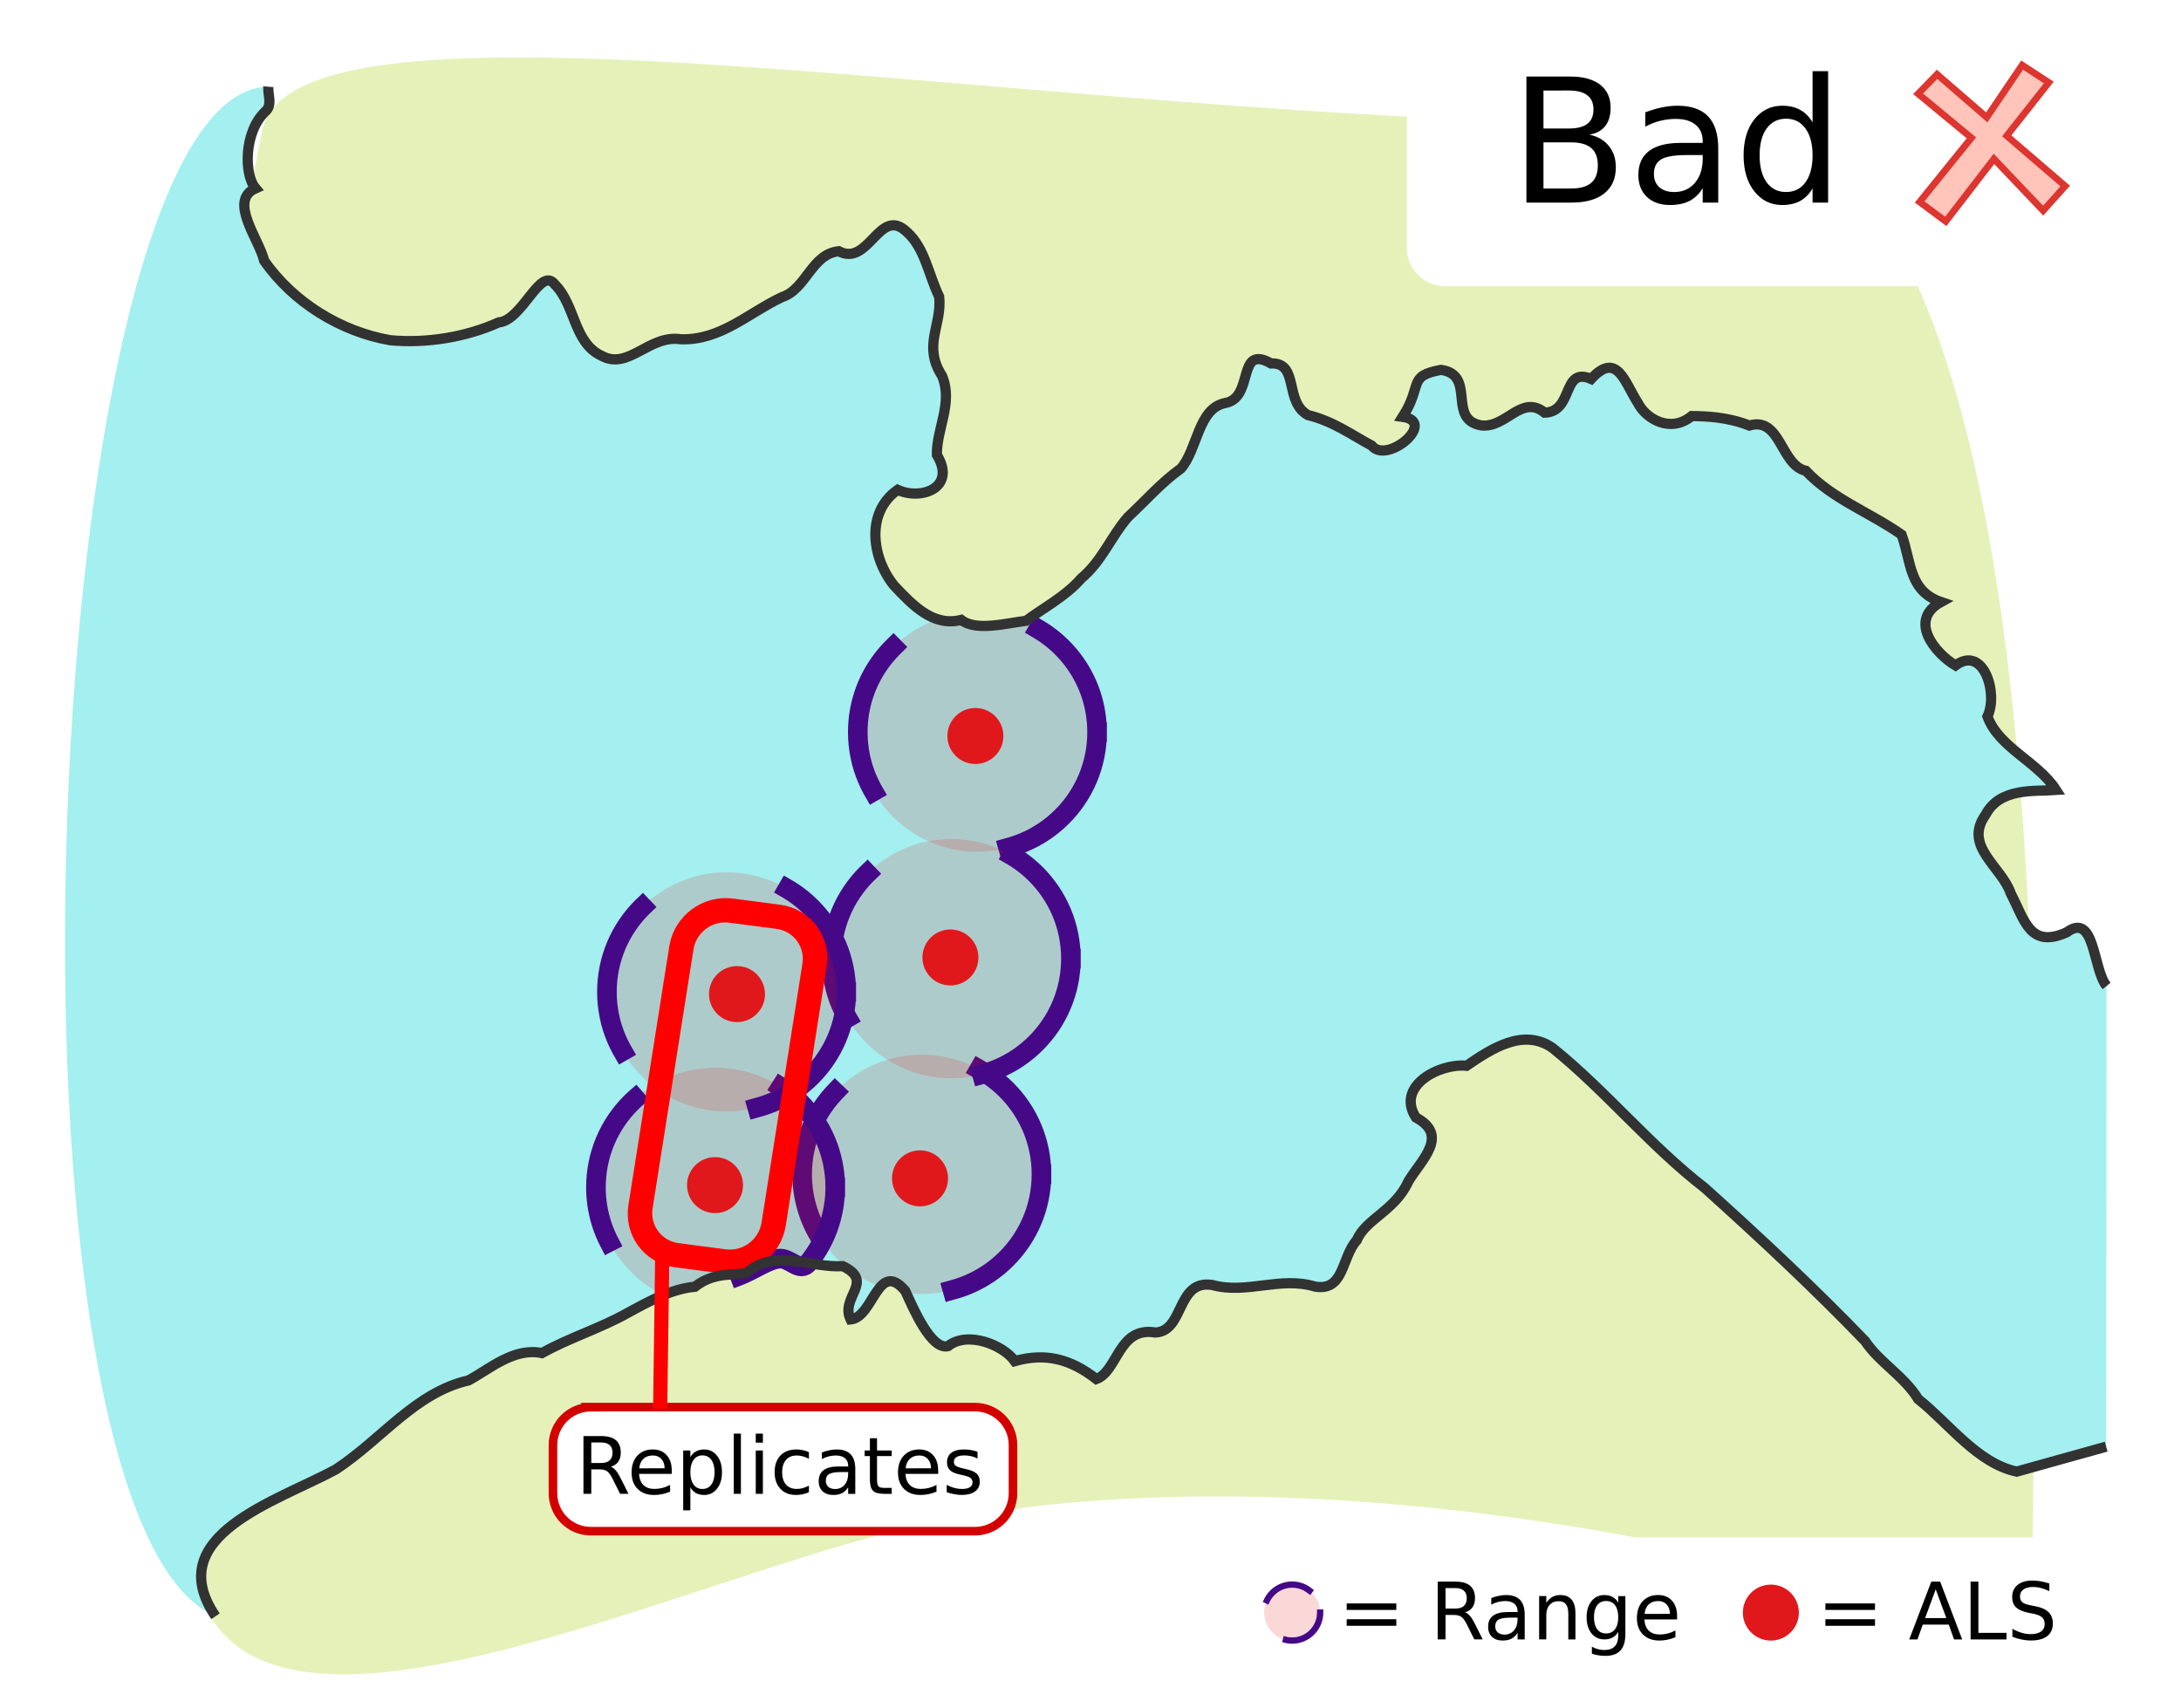 <?xml version="1.0" encoding="UTF-8" standalone="no"?>
<!-- Created with Inkscape (http://www.inkscape.org/) -->

<svg
   xmlns:dc="http://purl.org/dc/elements/1.1/"
   xmlns:cc="http://creativecommons.org/ns#"
   xmlns:rdf="http://www.w3.org/1999/02/22-rdf-syntax-ns#"
   xmlns:svg="http://www.w3.org/2000/svg"
   xmlns="http://www.w3.org/2000/svg"
   xmlns:sodipodi="http://sodipodi.sourceforge.net/DTD/sodipodi-0.dtd"
   xmlns:inkscape="http://www.inkscape.org/namespaces/inkscape"
   width="4.204in"
   height="3.293in"
   viewBox="0 0 106.769 83.646"
   version="1.1"
   id="svg8"
   inkscape:version="0.92.4 (5da689c313, 2019-01-14)"
   sodipodi:docname="replicates_B.svg">
  <defs
     id="defs2">
    <clipPath
       clipPathUnits="userSpaceOnUse"
       id="clipPath3169">
      <rect
         style="opacity:1;vector-effect:none;fill:#ffffff;fill-opacity:1;stroke:none;stroke-width:3.125;stroke-linecap:butt;stroke-linejoin:miter;stroke-miterlimit:4;stroke-dasharray:none;stroke-dashoffset:0;stroke-opacity:1;marker:none"
         id="rect3171"
         width="2244.099"
         height="2244.099"
         x="188.523"
         y="13.283" />
    </clipPath>
    <clipPath
       clipPathUnits="userSpaceOnUse"
       id="clipPath907">
      <rect
         y="1301.916"
         x="1468.38"
         height="320.404"
         width="436.461"
         id="rect909"
         style="opacity:1;vector-effect:none;fill:#ffffff;fill-opacity:1;fill-rule:evenodd;stroke:none;stroke-width:0.959;stroke-linecap:square;stroke-linejoin:bevel;stroke-miterlimit:4;stroke-dasharray:none;stroke-dashoffset:0;stroke-opacity:1" />
    </clipPath>
    <clipPath
       clipPathUnits="userSpaceOnUse"
       id="clipPath908">
      <rect
         style="opacity:1;vector-effect:none;fill:#ffffff;fill-opacity:1;fill-rule:evenodd;stroke:none;stroke-width:0.091;stroke-linecap:square;stroke-linejoin:bevel;stroke-miterlimit:4;stroke-dasharray:none;stroke-dashoffset:0;stroke-opacity:1"
         id="rect910"
         width="41.295"
         height="30.314"
         x="5.205"
         y="228.255" />
    </clipPath>
    <clipPath
       clipPathUnits="userSpaceOnUse"
       id="clipPath912">
      <rect
         style="opacity:1;vector-effect:none;fill:#ffffff;fill-opacity:1;fill-rule:evenodd;stroke:none;stroke-width:0.091;stroke-linecap:square;stroke-linejoin:bevel;stroke-miterlimit:4;stroke-dasharray:none;stroke-dashoffset:0;stroke-opacity:1"
         id="rect914"
         width="41.295"
         height="30.314"
         x="5.205"
         y="228.255" />
    </clipPath>
    <filter
       inkscape:collect="always"
       style="color-interpolation-filters:sRGB"
       id="filter921"
       x="-0.036"
       width="1.073"
       y="-0.036"
       height="1.071">
      <feGaussianBlur
         inkscape:collect="always"
         stdDeviation="2.799"
         id="feGaussianBlur923" />
    </filter>
    <filter
       inkscape:collect="always"
       style="color-interpolation-filters:sRGB"
       id="filter922"
       x="-0.047"
       width="1.093"
       y="-0.286"
       height="1.572">
      <feGaussianBlur
         inkscape:collect="always"
         stdDeviation="0.851"
         id="feGaussianBlur924" />
    </filter>
  </defs>
  <sodipodi:namedview
     id="base"
     pagecolor="#ffffff"
     bordercolor="#666666"
     borderopacity="1.0"
     inkscape:pageopacity="0.0"
     inkscape:pageshadow="2"
     inkscape:zoom="1.7401457"
     inkscape:cx="90.890976"
     inkscape:cy="197.81771"
     inkscape:document-units="mm"
     inkscape:current-layer="layer1"
     showgrid="false"
     units="in"
     inkscape:window-width="1920"
     inkscape:window-height="1121"
     inkscape:window-x="1911"
     inkscape:window-y="-9"
     inkscape:window-maximized="1"
     fit-margin-top="0"
     fit-margin-left="0"
     fit-margin-right="0"
     fit-margin-bottom="0" />
  <g
     inkscape:groupmode="layer"
     id="layer2"
     inkscape:label="ranges"
     transform="translate(1.665,4.244)">
    <path
       style="display:inline;opacity:1;vector-effect:none;fill:#e6f1ba;fill-opacity:1;stroke:none;stroke-width:1;stroke-linecap:butt;stroke-linejoin:miter;stroke-miterlimit:4;stroke-dasharray:none;stroke-dashoffset:0;stroke-opacity:1;filter:url(#filter921)"
       d="m 69.79,126.974 c 14.57,-4.506 36.517,-7.211 52.31,-4.639 11.398,1.857 32.159,10.182 34.486,1.923 3.713,-13.176 0.68,-38.002 -3.163,-52.89 -1.653,-6.402 -44.079,0.771 -71.415,-0.44 -16.056,5.646 -11.369,49.538 -12.217,56.046 z"
       id="path1452"
       inkscape:connector-curvature="0"
       sodipodi:nodetypes="cssscc"
       transform="matrix(-1.038,0,0,1.338,170.409,-93.316)" />
    <path
       transform="translate(-0.006,-205.031)"
       inkscape:connector-curvature="0"
       id="path865"
       d="m 8.882,279.933 c -2.693,-3.955 3.022,-5.632 5.896,-7.191 2.263,-1.493 3.889,-3.764 6.49,-4.357 1.045,-0.56 2.217,-1.623 3.597,-1.339 1.391,-0.772 2.813,-1.19 4.2,-1.967 1.018,-0.555 2.131,-1.177 3.292,-1.281 1.088,-0.877 2.329,-0.445 2.626,-0.753 1.349,-1.102 3.118,-0.151 4.612,-0.257 1.588,0.766 -0.149,1.514 0.382,2.613 1.13,-0.108 1.335,-2.975 2.677,-1.403 0.403,0.888 1.275,2.92 2.096,2.708 0.949,-0.759 2.698,-0.063 3.266,0.734 1.522,-0.429 2.747,-0.094 3.996,0.879 1.062,-0.404 1.073,-2.585 2.89,-2.28 1.426,-0.064 1.019,-2.601 2.78,-2.328 1.693,0.467 3.319,-0.439 5.035,0.079 1.443,0.247 1.286,-1.432 2.046,-2.272 0.424,-1.032 1.882,-1.449 2.524,-2.882 0.643,-1.061 2.017,-2.245 0.371,-3.123 -1.004,-1.553 1.172,-2.671 2.477,-2.535 1.197,-0.819 2.782,-1.878 4.219,-0.867 2.605,2.098 4.763,4.776 7.436,6.842 2.688,2.419 5.357,4.904 7.857,7.501 0.72,1.074 1.894,1.697 2.603,2.845 1.534,1.223 2.886,3.128 4.821,3.552 1.461,-0.408 2.923,-0.815 4.384,-1.223 l 0.019,-22.558 c -0.686,-0.853 -0.558,-3.664 -1.962,-2.624 -1.805,0.804 -2.051,-0.617 -2.726,-1.904 -0.441,-1.318 -2.345,-2.316 -1.236,-3.859 0.715,-1.351 2.409,-1.132 3.453,-1.21 -0.901,-1.397 -2.807,-2.074 -3.36,-3.601 0.541,-1.134 -0.194,-3.513 -1.566,-2.5 -0.99,-0.588 -2.342,-2.213 -0.71,-3.107 -1.587,-0.541 -1.451,-1.983 -1.928,-3.295 -1.528,-1.08 -3.379,-1.737 -4.687,-3.128 -1.241,-0.274 -1.229,-2.67 -2.767,-2.218 -1.099,-0.428 -2.124,-0.454 -2.822,-0.464 -1.07,0.871 -2.262,0.102 -2.628,-0.627 -0.655,-1.002 -1.018,-2.579 -2.297,-1.189 -1.445,-0.622 -0.839,1.609 -2.276,1.651 -1.144,-0.922 -1.876,0.776 -3.115,0.622 -1.677,-0.305 -0.211,-2.468 -1.96,-2.719 -1.666,0.315 -0.869,0.722 -1.878,2.301 1.713,0.242 -0.772,2.352 -1.516,1.408 -0.959,-0.509 -1.877,-1.196 -3.121,-1.493 -1.183,-0.663 -0.413,-2.582 -1.808,-2.53 -1.707,-0.975 -0.794,1.699 -2.256,1.94 -1.324,0.281 -1.332,2.253 -2.152,3.202 -0.993,0.718 -1.606,1.455 -2.601,2.385 -0.842,0.973 -1.255,2.142 -2.289,3.004 -0.756,0.881 -1.933,1.493 -2.688,2.069 -1.018,0.129 -2.462,0.525 -3.185,-0.042 -1.399,0.356 -2.415,-0.766 -3.28,-1.675 -1.097,-1.348 -1.41,-3.584 0.17,-4.692 1.203,0.536 2.885,-0.135 1.922,-1.712 -0.028,-1.263 0.811,-2.549 0.25,-3.874 -0.957,-1.491 0.006,-2.455 -0.137,-3.868 -0.534,-1.108 -0.707,-2.408 -1.595,-3.185 -1.332,-1.268 -1.843,1.733 -3.324,0.954 -1.337,0.138 -1.588,1.857 -2.779,2.246 -1.664,0.787 -2.989,2.114 -4.941,2.066 -1.564,-0.249 -2.57,1.535 -3.891,0.807 -1.381,-0.643 -1.262,-2.463 -2.292,-3.496 -0.705,-0.922 -1.581,1.767 -2.743,1.861 -1.628,0.733 -3.543,1.035 -5.304,0.875 -2.446,-0.422 -4.773,-1.868 -6.182,-3.897 -0.243,-1.042 -1.773,-2.943 -0.422,-3.542 -0.574,-0.665 -0.57,-2.756 0.462,-3.748 0.386,-0.319 0.132,-0.806 0.164,-1.228 -11.351,0.107 -14.032,70.012 -2.587,74.897 z"
       style="font-style:normal;font-weight:400;font-size:medium;font-family:'MS Shell Dlg 2';opacity:1;vector-effect:none;fill:#a4efef;fill-opacity:1;fill-rule:evenodd;stroke:none;stroke-width:1;stroke-linecap:butt;stroke-linejoin:miter;stroke-miterlimit:4;stroke-dasharray:none;stroke-dashoffset:0;stroke-opacity:1"
       sodipodi:nodetypes="ccccccccccccccccccccccccccccccccccccccccccccccccccccccccccccccccccccccc" />
    <path
       style="font-style:normal;font-weight:400;font-size:medium;font-family:'MS Shell Dlg 2';vector-effect:non-scaling-stroke;fill:#e0181c;fill-opacity:0.169;fill-rule:evenodd;stroke:#450988;stroke-width:0.96;stroke-linecap:square;stroke-linejoin:bevel;stroke-miterlimit:4;stroke-dasharray:7.682, 7.682;stroke-dashoffset:0;stroke-opacity:1"
       inkscape:connector-curvature="0"
       id="path900"
       d="m 52.042,31.606 c 0,3.233 -2.623,5.856 -5.861,5.856 -3.233,0 -5.856,-2.623 -5.856,-5.856 0,-2.543 1.623,-4.708 3.889,-5.517 0.615,-0.219 1.353,0.269 2.043,0.269 0.741,0 1.375,-0.471 2.027,-0.22 2.198,0.845 3.757,2.975 3.757,5.467"
       sodipodi:nodetypes="csssssc" />
    <path
       style="font-style:normal;font-weight:400;font-size:medium;font-family:'MS Shell Dlg 2';vector-effect:non-scaling-stroke;fill:#e0181c;fill-opacity:0.169;fill-rule:evenodd;stroke:#450988;stroke-width:0.96;stroke-linecap:square;stroke-linejoin:bevel;stroke-miterlimit:4;stroke-dasharray:7.682, 7.682;stroke-dashoffset:0;stroke-opacity:1"
       inkscape:connector-curvature="0"
       id="path905"
       d="m 49.318,53.257 c 0,3.233 -2.623,5.856 -5.861,5.856 -0.209,0 -0.415,-0.011 -0.618,-0.032 -0.256,-0.027 -0.45,-0.469 -0.695,-0.528 -0.224,-0.054 -0.501,0.279 -0.714,0.2 -2.234,-0.825 -3.829,-2.975 -3.829,-5.495 0,-3.233 2.623,-5.856 5.856,-5.856 3.238,0 5.861,2.623 5.861,5.856"
       sodipodi:nodetypes="cssssssc" />
    <path
       d="m 50.761,42.698 c 0,3.233 -2.623,5.856 -5.861,5.856 -3.233,0 -5.856,-2.623 -5.856,-5.856 0,-3.233 2.623,-5.856 5.856,-5.856 3.238,0 5.861,2.623 5.861,5.856"
       id="path871"
       inkscape:connector-curvature="0"
       style="font-style:normal;font-weight:400;font-size:medium;font-family:'MS Shell Dlg 2';vector-effect:non-scaling-stroke;fill:#e0181c;fill-opacity:0.169;fill-rule:evenodd;stroke:#450988;stroke-width:0.96;stroke-linecap:square;stroke-linejoin:bevel;stroke-miterlimit:4;stroke-dasharray:7.682, 7.682;stroke-dashoffset:0;stroke-opacity:1" />
    <path
       d="m 39.222,53.895 c 0,1.39 -0.485,2.668 -1.296,3.673 -0.459,0.569 -0.902,-0.266 -1.496,-0.176 -0.796,0.12 -1.797,1.042 -2.854,1.042 -0.946,0 -2.054,1.093 -2.845,0.694 -1.913,-0.964 -3.226,-2.946 -3.226,-5.233 0,-3.233 2.623,-5.856 5.856,-5.856 3.238,0 5.861,2.623 5.861,5.856"
       id="path873"
       inkscape:connector-curvature="0"
       style="font-style:normal;font-weight:400;font-size:medium;font-family:'MS Shell Dlg 2';vector-effect:non-scaling-stroke;fill:#e0181c;fill-opacity:0.169;fill-rule:evenodd;stroke:#450988;stroke-width:0.96;stroke-linecap:square;stroke-linejoin:bevel;stroke-miterlimit:4;stroke-dasharray:7.682, 7.682;stroke-dashoffset:0;stroke-opacity:1"
       sodipodi:nodetypes="cssssssc" />
    <path
       style="font-style:normal;font-weight:400;font-size:medium;font-family:'MS Shell Dlg 2';vector-effect:non-scaling-stroke;fill:#e0181c;fill-opacity:0.169;fill-rule:evenodd;stroke:#450988;stroke-width:0.96;stroke-linecap:square;stroke-linejoin:bevel;stroke-miterlimit:4;stroke-dasharray:7.682, 7.682;stroke-dashoffset:0;stroke-opacity:1"
       inkscape:connector-curvature="0"
       id="path875"
       d="m 39.76,44.327 c 0,3.233 -2.623,5.856 -5.861,5.856 -3.233,0 -5.856,-2.623 -5.856,-5.856 0,-3.233 2.623,-5.856 5.856,-5.856 3.238,0 5.861,2.623 5.861,5.856" />
  </g>
  <g
     inkscape:label="Layer 1"
     inkscape:groupmode="layer"
     id="layer1"
     transform="translate(1.659,-200.787)">
    <path
       style="opacity:1;vector-effect:none;fill:#ffffff;fill-opacity:1;fill-rule:evenodd;stroke:none;stroke-width:0.5;stroke-linecap:butt;stroke-linejoin:miter;stroke-miterlimit:4;stroke-dasharray:none;stroke-dashoffset:0;stroke-opacity:1;filter:url(#filter922)"
       d="m 69.081,203.241 h 32.31 c 1.032,0 1.863,0.831 1.863,1.863 v 7.83 c 0,1.032 -0.831,1.863 -1.863,1.863 H 69.081 c -1.032,0 -1.863,-0.831 -1.863,-1.863 v -7.83 c 0,-1.032 0.831,-1.863 1.863,-1.863 z"
       id="rect926" />
    <path
       style="opacity:1;vector-effect:none;fill:#ffffff;fill-opacity:1;fill-rule:evenodd;stroke:none;stroke-width:0.5;stroke-linecap:butt;stroke-linejoin:miter;stroke-miterlimit:4;stroke-dasharray:none;stroke-dashoffset:0;stroke-opacity:1;filter:url(#filter922)"
       d="m 59.198,276.071 h 40.216 c 1.032,0 1.863,0.831 1.863,1.863 v 3.421 c 0,1.032 -0.831,1.863 -1.863,1.863 h -40.216 c -1.032,0 -1.863,-0.831 -1.863,-1.863 v -3.421 c 0,-1.032 0.831,-1.863 1.863,-1.863 z"
       id="rect900" />
    <path
       style="opacity:1;vector-effect:none;fill:#ffffff;fill-opacity:1;fill-rule:evenodd;stroke:#d40000;stroke-width:0.421;stroke-linecap:round;stroke-linejoin:miter;stroke-miterlimit:4;stroke-dasharray:none;stroke-dashoffset:0;stroke-opacity:1"
       d="m 27.269,269.689 h 18.799 c 1.032,0 1.863,0.831 1.863,1.863 v 2.349 c 0,1.032 -0.831,1.863 -1.863,1.863 H 27.269 c -1.032,0 -1.863,-0.831 -1.863,-1.863 v -2.349 c 0,-1.032 0.831,-1.863 1.863,-1.863 z"
       id="rect915" />
    <path
       transform="matrix(0.992,0.13,-0.156,0.988,0,0)"
       style="opacity:1;vector-effect:none;fill:none;fill-opacity:0.087;fill-rule:evenodd;stroke:#ff0000;stroke-width:1.195;stroke-linecap:butt;stroke-linejoin:miter;stroke-miterlimit:4;stroke-dasharray:none;stroke-dashoffset:0;stroke-opacity:1"
       d="m 71.977,238.887 h 2.319 c 1.178,0 2.126,0.948 2.126,2.126 v 12.826 c 0,1.178 -0.948,2.126 -2.126,2.126 h -2.319 c -1.178,0 -2.126,-0.948 -2.126,-2.126 v -12.826 c 0,-1.178 0.948,-2.126 2.126,-2.126 z"
       id="rect1703" />
    <path
       style="font-style:normal;font-weight:400;font-size:medium;font-family:'MS Shell Dlg 2';opacity:1;vector-effect:none;fill:none;fill-opacity:1;fill-rule:evenodd;stroke:#323232;stroke-width:0.5;stroke-linecap:butt;stroke-linejoin:miter;stroke-miterlimit:4;stroke-dasharray:none;stroke-dashoffset:0;stroke-opacity:1"
       d="m 101.474,249.069 c -0.686,-0.853 -0.558,-3.664 -1.962,-2.624 -1.805,0.804 -2.051,-0.617 -2.726,-1.904 -0.441,-1.318 -2.345,-2.316 -1.236,-3.859 0.715,-1.351 2.409,-1.132 3.453,-1.21 -0.901,-1.397 -2.807,-2.074 -3.36,-3.601 0.541,-1.134 -0.194,-3.513 -1.566,-2.5 -0.99,-0.588 -2.342,-2.213 -0.71,-3.107 -1.587,-0.541 -1.451,-1.983 -1.928,-3.295 -1.528,-1.08 -3.379,-1.737 -4.687,-3.128 -1.241,-0.274 -1.229,-2.67 -2.767,-2.218 -1.099,-0.428 -2.124,-0.454 -2.822,-0.464 -1.07,0.871 -2.262,0.102 -2.628,-0.627 -0.655,-1.002 -1.018,-2.579 -2.297,-1.189 -1.445,-0.622 -0.839,1.609 -2.276,1.651 -1.144,-0.922 -1.876,0.776 -3.115,0.622 -1.677,-0.305 -0.211,-2.468 -1.96,-2.719 -1.666,0.315 -0.869,0.722 -1.878,2.301 1.713,0.242 -0.772,2.352 -1.516,1.408 -0.959,-0.509 -1.877,-1.196 -3.121,-1.493 -1.183,-0.663 -0.413,-2.582 -1.808,-2.53 -1.707,-0.975 -0.794,1.699 -2.256,1.94 -1.324,0.281 -1.332,2.253 -2.152,3.202 -0.993,0.718 -1.606,1.455 -2.601,2.385 -0.842,0.973 -1.255,2.142 -2.289,3.004 -0.756,0.881 -1.933,1.493 -2.688,2.069 -1.018,0.129 -2.462,0.525 -3.185,-0.042 -1.399,0.356 -2.415,-0.766 -3.28,-1.675 -1.097,-1.348 -1.41,-3.584 0.17,-4.692 1.203,0.536 2.885,-0.135 1.922,-1.712 -0.028,-1.263 0.811,-2.549 0.25,-3.874 -0.957,-1.491 0.006,-2.455 -0.137,-3.868 -0.534,-1.108 -0.707,-2.408 -1.595,-3.185 -1.332,-1.268 -1.843,1.733 -3.324,0.954 -1.337,0.138 -1.588,1.857 -2.779,2.246 -1.664,0.787 -2.989,2.114 -4.941,2.066 -1.564,-0.249 -2.57,1.535 -3.891,0.807 -1.381,-0.643 -1.262,-2.463 -2.292,-3.496 -0.705,-0.922 -1.581,1.767 -2.743,1.861 -1.628,0.733 -3.543,1.035 -5.304,0.875 -2.446,-0.422 -4.773,-1.868 -6.182,-3.897 -0.243,-1.042 -1.773,-2.943 -0.422,-3.542 -0.574,-0.665 -0.57,-2.756 0.462,-3.748 0.386,-0.319 0.132,-0.806 0.164,-1.228 m -2.587,74.897 c -2.693,-3.955 3.022,-5.632 5.896,-7.191 2.263,-1.493 3.889,-3.764 6.49,-4.357 1.045,-0.56 2.217,-1.623 3.597,-1.339 1.391,-0.772 2.813,-1.19 4.2,-1.967 1.018,-0.555 2.131,-1.177 3.292,-1.281 1.088,-0.877 2.329,-0.445 2.626,-0.753 1.349,-1.102 3.118,-0.151 4.612,-0.257 1.588,0.766 -0.149,1.514 0.382,2.613 1.13,-0.108 1.335,-2.975 2.677,-1.403 0.403,0.888 1.275,2.92 2.096,2.708 0.949,-0.759 2.698,-0.063 3.266,0.734 1.522,-0.429 2.747,-0.094 3.996,0.879 1.062,-0.404 1.073,-2.585 2.89,-2.28 1.426,-0.064 1.019,-2.601 2.78,-2.328 1.693,0.467 3.319,-0.439 5.035,0.079 1.443,0.247 1.286,-1.432 2.046,-2.272 0.424,-1.032 1.882,-1.449 2.524,-2.882 0.643,-1.061 2.017,-2.245 0.371,-3.123 -1.004,-1.553 1.172,-2.671 2.477,-2.535 1.197,-0.819 2.782,-1.878 4.219,-0.867 2.605,2.098 4.763,4.776 7.436,6.842 2.688,2.419 5.357,4.904 7.857,7.501 0.72,1.074 1.894,1.697 2.603,2.845 1.534,1.223 2.886,3.128 4.821,3.552 1.461,-0.408 2.923,-0.815 4.384,-1.223"
       id="path94-9"
       inkscape:connector-curvature="0" />
    <path
       d="m 47.461,236.826 c 0,0.758 -0.614,1.371 -1.372,1.371 -0.757,0 -1.371,-0.613 -1.371,-1.371 0,-0.757 0.614,-1.371 1.371,-1.371 0.758,0 1.372,0.614 1.372,1.371"
       id="path908"
       inkscape:connector-curvature="0"
       style="font-style:normal;font-weight:400;font-size:medium;font-family:'MS Shell Dlg 2';vector-effect:non-scaling-stroke;fill:#e0181c;fill-opacity:1;fill-rule:evenodd;stroke:none;stroke-width:0.073;stroke-linecap:square;stroke-linejoin:bevel;stroke-miterlimit:4;stroke-dasharray:none;stroke-opacity:1" />
    <path
       d="m 46.238,247.671 c 0,0.757 -0.614,1.371 -1.371,1.371 -0.757,0 -1.371,-0.614 -1.371,-1.371 0,-0.757 0.614,-1.371 1.371,-1.371 0.757,0 1.371,0.614 1.371,1.371"
       id="path910"
       inkscape:connector-curvature="0"
       style="font-style:normal;font-weight:400;font-size:medium;font-family:'MS Shell Dlg 2';vector-effect:non-scaling-stroke;fill:#e0181c;fill-opacity:1;fill-rule:evenodd;stroke:none;stroke-width:0.073;stroke-linecap:square;stroke-linejoin:bevel;stroke-miterlimit:4;stroke-dasharray:none;stroke-opacity:1" />
    <path
       d="m 44.75,258.488 c 0,0.757 -0.614,1.371 -1.372,1.371 -0.757,0 -1.371,-0.614 -1.371,-1.371 0,-0.758 0.614,-1.372 1.371,-1.372 0.758,0 1.372,0.614 1.372,1.372"
       id="path914"
       inkscape:connector-curvature="0"
       style="font-style:normal;font-weight:400;font-size:medium;font-family:'MS Shell Dlg 2';vector-effect:non-scaling-stroke;fill:#e0181c;fill-opacity:1;fill-rule:evenodd;stroke:none;stroke-width:0.073;stroke-linecap:square;stroke-linejoin:bevel;stroke-miterlimit:4;stroke-dasharray:none;stroke-opacity:1" />
    <g
       id="g1918-8"
       transform="translate(0.76,-11.708)">
      <path
         d="m 85.648,291.458 c 0,0.757 -0.614,1.371 -1.371,1.371 -0.757,0 -1.371,-0.614 -1.371,-1.371 0,-0.757 0.614,-1.371 1.371,-1.371 0.757,0 1.371,0.614 1.371,1.371"
         id="path1909-8"
         inkscape:connector-curvature="0"
         style="font-style:normal;font-weight:400;font-size:medium;font-family:'MS Shell Dlg 2';vector-effect:non-scaling-stroke;fill:#e0181c;fill-opacity:1;fill-rule:evenodd;stroke:none;stroke-width:0.073;stroke-linecap:square;stroke-linejoin:bevel;stroke-miterlimit:4;stroke-dasharray:none;stroke-opacity:1" />
      <g
         aria-label="= ALS"
         style="font-style:normal;font-weight:normal;font-size:9.878px;line-height:3.5ex;font-family:sans-serif;letter-spacing:0px;word-spacing:0px;fill:#000000;fill-opacity:1;stroke:none;stroke-width:0.265"
         id="text1913-9">
        <path
           d="m 86.947,291.01 h 2.429 v 0.318 h -2.429 z m 0,0.773 h 2.429 v 0.322 h -2.429 z"
           style="font-style:normal;font-variant:normal;font-weight:normal;font-stretch:normal;font-size:3.881px;font-family:Lato;-inkscape-font-specification:Lato;stroke-width:0.265"
           id="path860" />
        <path
           d="m 92.349,290.32 -0.519,1.408 h 1.04 z m -0.216,-0.377 h 0.434 l 1.078,2.829 h -0.398 l -0.258,-0.726 h -1.275 l -0.258,0.726 h -0.404 z"
           style="font-style:normal;font-variant:normal;font-weight:normal;font-stretch:normal;font-size:3.881px;font-family:Lato;-inkscape-font-specification:Lato;stroke-width:0.265"
           id="path862" />
        <path
           d="m 94.056,289.943 h 0.383 v 2.507 h 1.378 v 0.322 h -1.76 z"
           style="font-style:normal;font-variant:normal;font-weight:normal;font-stretch:normal;font-size:3.881px;font-family:Lato;-inkscape-font-specification:Lato;stroke-width:0.265"
           id="path864" />
        <path
           d="m 97.912,290.036 v 0.373 q -0.218,-0.104 -0.411,-0.155 -0.193,-0.051 -0.373,-0.051 -0.313,0 -0.483,0.121 -0.169,0.121 -0.169,0.345 0,0.188 0.112,0.284 0.114,0.095 0.428,0.153 l 0.231,0.047 q 0.428,0.082 0.631,0.288 0.205,0.205 0.205,0.549 0,0.411 -0.277,0.623 -0.275,0.212 -0.807,0.212 -0.201,0 -0.428,-0.045 -0.225,-0.045 -0.468,-0.135 v -0.394 q 0.233,0.131 0.457,0.197 0.224,0.066 0.44,0.066 0.328,0 0.506,-0.129 0.178,-0.129 0.178,-0.368 0,-0.208 -0.129,-0.326 -0.127,-0.117 -0.419,-0.176 l -0.233,-0.045 q -0.428,-0.085 -0.62,-0.267 -0.191,-0.182 -0.191,-0.506 0,-0.375 0.263,-0.591 0.265,-0.216 0.729,-0.216 0.199,0 0.405,0.036 0.207,0.036 0.423,0.108 z"
           style="font-style:normal;font-variant:normal;font-weight:normal;font-stretch:normal;font-size:3.881px;font-family:Lato;-inkscape-font-specification:Lato;stroke-width:0.265"
           id="path866" />
      </g>
    </g>
    <g
       aria-label="Replicates"
       style="font-style:normal;font-weight:normal;font-size:9.878px;line-height:3.5ex;font-family:sans-serif;letter-spacing:0px;word-spacing:0px;fill:#000000;fill-opacity:1;stroke:none;stroke-width:0.265"
       id="text919">
      <path
         d="m 28.242,272.609 q 0.123,0.042 0.239,0.178 0.117,0.136 0.235,0.375 l 0.388,0.773 h -0.411 l -0.362,-0.726 q -0.14,-0.284 -0.273,-0.377 -0.131,-0.093 -0.358,-0.093 h -0.417 v 1.196 h -0.383 v -2.829 h 0.864 q 0.485,0 0.724,0.203 0.239,0.203 0.239,0.612 0,0.267 -0.125,0.443 -0.123,0.176 -0.36,0.244 z m -0.959,-1.188 v 1.004 h 0.481 q 0.277,0 0.417,-0.127 0.142,-0.129 0.142,-0.377 0,-0.248 -0.142,-0.373 -0.14,-0.127 -0.417,-0.127 z"
         style="font-style:normal;font-variant:normal;font-weight:normal;font-stretch:normal;font-size:3.881px;font-family:Lato;-inkscape-font-specification:Lato;stroke-width:0.265"
         id="path870" />
      <path
         d="m 31.224,272.787 v 0.171 h -1.603 q 0.023,0.36 0.216,0.549 0.195,0.188 0.542,0.188 0.201,0 0.388,-0.049 0.189,-0.049 0.375,-0.148 v 0.33 q -0.188,0.08 -0.385,0.121 -0.197,0.042 -0.4,0.042 -0.508,0 -0.805,-0.296 -0.296,-0.296 -0.296,-0.8 0,-0.521 0.28,-0.826 0.282,-0.307 0.76,-0.307 0.428,0 0.676,0.277 0.25,0.275 0.25,0.748 z m -0.349,-0.102 q -0.004,-0.286 -0.161,-0.457 -0.155,-0.171 -0.413,-0.171 -0.292,0 -0.468,0.165 -0.174,0.165 -0.201,0.464 z"
         style="font-style:normal;font-variant:normal;font-weight:normal;font-stretch:normal;font-size:3.881px;font-family:Lato;-inkscape-font-specification:Lato;stroke-width:0.265"
         id="path872" />
      <path
         d="m 32.134,273.617 v 1.126 h -0.351 v -2.929 h 0.351 v 0.322 q 0.11,-0.189 0.277,-0.28 0.169,-0.093 0.402,-0.093 0.387,0 0.627,0.307 0.243,0.307 0.243,0.807 0,0.5 -0.243,0.807 -0.241,0.307 -0.627,0.307 -0.233,0 -0.402,-0.091 -0.167,-0.093 -0.277,-0.282 z m 1.186,-0.741 q 0,-0.385 -0.159,-0.603 -0.157,-0.22 -0.434,-0.22 -0.277,0 -0.436,0.22 -0.157,0.218 -0.157,0.603 0,0.385 0.157,0.604 0.159,0.218 0.436,0.218 0.277,0 0.434,-0.218 0.159,-0.22 0.159,-0.604 z"
         style="font-style:normal;font-variant:normal;font-weight:normal;font-stretch:normal;font-size:3.881px;font-family:Lato;-inkscape-font-specification:Lato;stroke-width:0.265"
         id="path874" />
      <path
         d="m 34.26,270.987 h 0.349 v 2.948 h -0.349 z"
         style="font-style:normal;font-variant:normal;font-weight:normal;font-stretch:normal;font-size:3.881px;font-family:Lato;-inkscape-font-specification:Lato;stroke-width:0.265"
         id="path876" />
      <path
         d="m 35.336,271.813 h 0.349 v 2.122 h -0.349 z m 0,-0.826 h 0.349 v 0.441 h -0.349 z"
         style="font-style:normal;font-variant:normal;font-weight:normal;font-stretch:normal;font-size:3.881px;font-family:Lato;-inkscape-font-specification:Lato;stroke-width:0.265"
         id="path878" />
      <path
         d="m 37.939,271.895 v 0.326 q -0.148,-0.082 -0.297,-0.121 -0.148,-0.042 -0.299,-0.042 -0.339,0 -0.527,0.216 -0.188,0.214 -0.188,0.603 0,0.388 0.188,0.604 0.188,0.214 0.527,0.214 0.152,0 0.299,-0.04 0.15,-0.042 0.297,-0.123 v 0.322 q -0.146,0.068 -0.303,0.102 -0.155,0.034 -0.332,0.034 -0.479,0 -0.762,-0.301 -0.282,-0.301 -0.282,-0.813 0,-0.519 0.284,-0.817 0.286,-0.297 0.783,-0.297 0.161,0 0.315,0.034 0.153,0.032 0.297,0.099 z"
         style="font-style:normal;font-variant:normal;font-weight:normal;font-stretch:normal;font-size:3.881px;font-family:Lato;-inkscape-font-specification:Lato;stroke-width:0.265"
         id="path880" />
      <path
         d="m 39.514,272.869 q -0.423,0 -0.585,0.097 -0.163,0.097 -0.163,0.33 0,0.186 0.121,0.296 0.123,0.108 0.333,0.108 0.29,0 0.464,-0.205 0.176,-0.207 0.176,-0.548 v -0.078 z m 0.695,-0.144 v 1.211 h -0.349 v -0.322 q -0.119,0.193 -0.297,0.286 -0.178,0.091 -0.436,0.091 -0.326,0 -0.519,-0.182 -0.191,-0.184 -0.191,-0.491 0,-0.358 0.239,-0.54 0.241,-0.182 0.716,-0.182 h 0.489 v -0.034 q 0,-0.241 -0.159,-0.371 -0.157,-0.133 -0.443,-0.133 -0.182,0 -0.354,0.044 -0.172,0.044 -0.332,0.131 v -0.322 q 0.191,-0.074 0.371,-0.11 0.18,-0.038 0.351,-0.038 0.46,0 0.688,0.239 0.227,0.239 0.227,0.724 z"
         style="font-style:normal;font-variant:normal;font-weight:normal;font-stretch:normal;font-size:3.881px;font-family:Lato;-inkscape-font-specification:Lato;stroke-width:0.265"
         id="path882" />
      <path
         d="m 41.274,271.211 v 0.603 h 0.718 v 0.271 h -0.718 v 1.152 q 0,0.26 0.07,0.333 0.072,0.074 0.29,0.074 h 0.358 v 0.292 h -0.358 q -0.404,0 -0.557,-0.15 -0.153,-0.152 -0.153,-0.549 v -1.152 h -0.256 v -0.271 h 0.256 v -0.603 z"
         style="font-style:normal;font-variant:normal;font-weight:normal;font-stretch:normal;font-size:3.881px;font-family:Lato;-inkscape-font-specification:Lato;stroke-width:0.265"
         id="path884" />
      <path
         d="m 44.268,272.787 v 0.171 h -1.603 q 0.023,0.36 0.216,0.549 0.195,0.188 0.542,0.188 0.201,0 0.388,-0.049 0.189,-0.049 0.375,-0.148 v 0.33 q -0.188,0.08 -0.385,0.121 -0.197,0.042 -0.4,0.042 -0.508,0 -0.805,-0.296 -0.296,-0.296 -0.296,-0.8 0,-0.521 0.28,-0.826 0.282,-0.307 0.76,-0.307 0.428,0 0.676,0.277 0.25,0.275 0.25,0.748 z m -0.349,-0.102 q -0.004,-0.286 -0.161,-0.457 -0.155,-0.171 -0.413,-0.171 -0.292,0 -0.468,0.165 -0.174,0.165 -0.201,0.464 z"
         style="font-style:normal;font-variant:normal;font-weight:normal;font-stretch:normal;font-size:3.881px;font-family:Lato;-inkscape-font-specification:Lato;stroke-width:0.265"
         id="path886" />
      <path
         d="m 46.193,271.876 v 0.33 q -0.148,-0.076 -0.307,-0.114 -0.159,-0.038 -0.33,-0.038 -0.26,0 -0.39,0.08 -0.129,0.08 -0.129,0.239 0,0.121 0.093,0.191 0.093,0.068 0.373,0.131 l 0.119,0.026 q 0.371,0.08 0.527,0.225 0.157,0.144 0.157,0.404 0,0.296 -0.235,0.468 -0.233,0.172 -0.642,0.172 -0.171,0 -0.356,-0.034 -0.184,-0.032 -0.388,-0.099 v -0.36 q 0.193,0.1 0.381,0.152 0.188,0.049 0.371,0.049 0.246,0 0.379,-0.083 0.133,-0.085 0.133,-0.239 0,-0.142 -0.097,-0.218 -0.095,-0.076 -0.419,-0.146 l -0.121,-0.028 q -0.324,-0.068 -0.468,-0.208 -0.144,-0.142 -0.144,-0.388 0,-0.299 0.212,-0.462 0.212,-0.163 0.603,-0.163 0.193,0 0.364,0.028 0.171,0.028 0.315,0.085 z"
         style="font-style:normal;font-variant:normal;font-weight:normal;font-stretch:normal;font-size:3.881px;font-family:Lato;-inkscape-font-specification:Lato;stroke-width:0.265"
         id="path888" />
    </g>
    <g
       transform="translate(-22.678,-11.708)"
       id="g946">
      <path
         style="font-style:normal;font-weight:400;font-size:medium;font-family:'MS Shell Dlg 2';opacity:1;vector-effect:non-scaling-stroke;fill:#e0181c;fill-opacity:0.169;fill-rule:evenodd;stroke:#450988;stroke-width:0.308;stroke-linecap:square;stroke-linejoin:bevel;stroke-miterlimit:4;stroke-dasharray:2.46, 2.46;stroke-dashoffset:0;stroke-opacity:1"
         inkscape:connector-curvature="0"
         id="path940"
         d="m 85.648,291.458 c 0,0.757 -0.614,1.371 -1.371,1.371 -0.757,0 -1.371,-0.614 -1.371,-1.371 0,-0.757 0.614,-1.371 1.371,-1.371 0.757,0 1.371,0.614 1.371,1.371" />
      <g
         aria-label="= Range"
         style="font-style:normal;font-weight:normal;font-size:9.878px;line-height:3.5ex;font-family:sans-serif;letter-spacing:0px;word-spacing:0px;fill:#000000;fill-opacity:1;stroke:none;stroke-width:0.265"
         id="text944">
        <path
           d="m 86.947,291.01 h 2.429 v 0.318 h -2.429 z m 0,0.773 h 2.429 v 0.322 h -2.429 z"
           style="font-style:normal;font-variant:normal;font-weight:normal;font-stretch:normal;font-size:3.881px;font-family:Lato;-inkscape-font-specification:Lato;stroke-width:0.265"
           id="path891" />
        <path
           d="m 92.745,291.445 q 0.123,0.042 0.239,0.178 0.117,0.136 0.235,0.375 l 0.388,0.773 h -0.411 l -0.362,-0.726 q -0.14,-0.284 -0.273,-0.377 -0.131,-0.093 -0.358,-0.093 H 91.786 v 1.196 h -0.383 v -2.829 h 0.864 q 0.485,0 0.724,0.203 0.239,0.203 0.239,0.612 0,0.267 -0.125,0.443 -0.123,0.176 -0.36,0.244 z m -0.959,-1.188 v 1.004 h 0.481 q 0.277,0 0.417,-0.127 0.142,-0.129 0.142,-0.377 0,-0.248 -0.142,-0.373 -0.14,-0.127 -0.417,-0.127 z"
           style="font-style:normal;font-variant:normal;font-weight:normal;font-stretch:normal;font-size:3.881px;font-family:Lato;-inkscape-font-specification:Lato;stroke-width:0.265"
           id="path893" />
        <path
           d="m 94.968,291.705 q -0.423,0 -0.585,0.097 -0.163,0.097 -0.163,0.33 0,0.186 0.121,0.296 0.123,0.108 0.333,0.108 0.29,0 0.464,-0.205 0.176,-0.207 0.176,-0.548 v -0.078 z m 0.695,-0.144 v 1.211 h -0.349 v -0.322 q -0.119,0.193 -0.297,0.286 -0.178,0.091 -0.436,0.091 -0.326,0 -0.519,-0.182 -0.191,-0.184 -0.191,-0.491 0,-0.358 0.239,-0.54 0.241,-0.182 0.716,-0.182 h 0.489 v -0.034 q 0,-0.241 -0.159,-0.371 -0.157,-0.133 -0.443,-0.133 -0.182,0 -0.354,0.044 -0.172,0.044 -0.332,0.131 v -0.322 q 0.191,-0.074 0.371,-0.11 0.18,-0.038 0.351,-0.038 0.46,0 0.688,0.239 0.227,0.239 0.227,0.724 z"
           style="font-style:normal;font-variant:normal;font-weight:normal;font-stretch:normal;font-size:3.881px;font-family:Lato;-inkscape-font-specification:Lato;stroke-width:0.265"
           id="path895" />
        <path
           d="m 98.147,291.491 v 1.281 h -0.349 v -1.27 q 0,-0.301 -0.117,-0.451 -0.117,-0.15 -0.352,-0.15 -0.282,0 -0.445,0.18 -0.163,0.18 -0.163,0.491 v 1.199 h -0.351 v -2.122 h 0.351 v 0.33 q 0.125,-0.191 0.294,-0.286 0.171,-0.095 0.392,-0.095 0.366,0 0.553,0.227 0.188,0.225 0.188,0.665 z"
           style="font-style:normal;font-variant:normal;font-weight:normal;font-stretch:normal;font-size:3.881px;font-family:Lato;-inkscape-font-specification:Lato;stroke-width:0.265"
           id="path897" />
        <path
           d="m 100.243,291.686 q 0,-0.379 -0.157,-0.587 -0.155,-0.208 -0.438,-0.208 -0.28,0 -0.438,0.208 -0.155,0.208 -0.155,0.587 0,0.377 0.155,0.585 0.157,0.208 0.438,0.208 0.282,0 0.438,-0.208 0.157,-0.208 0.157,-0.585 z m 0.349,0.822 q 0,0.542 -0.241,0.805 -0.241,0.265 -0.737,0.265 -0.184,0 -0.347,-0.028 -0.163,-0.026 -0.316,-0.083 v -0.339 q 0.153,0.083 0.303,0.123 0.15,0.04 0.305,0.04 0.343,0 0.513,-0.18 0.171,-0.178 0.171,-0.54 v -0.172 q -0.108,0.188 -0.277,0.28 -0.169,0.093 -0.404,0.093 -0.39,0 -0.629,-0.297 -0.239,-0.297 -0.239,-0.788 0,-0.493 0.239,-0.79 0.239,-0.297 0.629,-0.297 0.235,0 0.404,0.093 0.169,0.093 0.277,0.28 v -0.322 h 0.349 z"
           style="font-style:normal;font-variant:normal;font-weight:normal;font-stretch:normal;font-size:3.881px;font-family:Lato;-inkscape-font-specification:Lato;stroke-width:0.265"
           id="path899" />
        <path
           d="m 103.125,291.623 v 0.171 h -1.603 q 0.023,0.36 0.216,0.549 0.195,0.188 0.542,0.188 0.201,0 0.388,-0.049 0.189,-0.049 0.375,-0.148 v 0.33 q -0.188,0.08 -0.385,0.121 -0.197,0.042 -0.4,0.042 -0.508,0 -0.805,-0.296 -0.296,-0.296 -0.296,-0.8 0,-0.521 0.28,-0.826 0.282,-0.307 0.76,-0.307 0.428,0 0.676,0.277 0.25,0.275 0.25,0.748 z m -0.349,-0.102 q -0.004,-0.286 -0.161,-0.457 -0.155,-0.171 -0.413,-0.171 -0.292,0 -0.468,0.165 -0.174,0.165 -0.201,0.464 z"
           style="font-style:normal;font-variant:normal;font-weight:normal;font-stretch:normal;font-size:3.881px;font-family:Lato;-inkscape-font-specification:Lato;stroke-width:0.265"
           id="path901" />
      </g>
    </g>
    <path
       d="m 35.788,249.465 c 0,0.757 -0.614,1.371 -1.371,1.371 -0.757,0 -1.371,-0.614 -1.371,-1.371 0,-0.757 0.614,-1.371 1.371,-1.371 0.757,0 1.371,0.614 1.371,1.371"
       id="path867"
       inkscape:connector-curvature="0"
       style="font-style:normal;font-weight:400;font-size:medium;font-family:'MS Shell Dlg 2';vector-effect:non-scaling-stroke;fill:#e0181c;fill-opacity:1;fill-rule:evenodd;stroke:none;stroke-width:0.073;stroke-linecap:square;stroke-linejoin:bevel;stroke-miterlimit:4;stroke-dasharray:none;stroke-opacity:1" />
    <path
       style="font-style:normal;font-weight:400;font-size:medium;font-family:'MS Shell Dlg 2';vector-effect:non-scaling-stroke;fill:#e0181c;fill-opacity:1;fill-rule:evenodd;stroke:none;stroke-width:0.073;stroke-linecap:square;stroke-linejoin:bevel;stroke-miterlimit:4;stroke-dasharray:none;stroke-opacity:1"
       inkscape:connector-curvature="0"
       id="path869"
       d="m 34.713,258.819 c 0,0.757 -0.614,1.371 -1.371,1.371 -0.757,0 -1.371,-0.614 -1.371,-1.371 0,-0.757 0.614,-1.371 1.371,-1.371 0.757,0 1.371,0.614 1.371,1.371" />
    <path
       style="opacity:1;vector-effect:none;fill:#09ff06;fill-opacity:0.087;stroke:#ff0000;stroke-width:0.695;stroke-linecap:butt;stroke-linejoin:miter;stroke-miterlimit:4;stroke-dasharray:none;stroke-dashoffset:0;stroke-opacity:1"
       d="m 30.763,261.836 -0.108,7.929"
       id="path1733"
       inkscape:connector-curvature="0"
       sodipodi:nodetypes="cc" />
    <g
       aria-label="Bad"
       style="font-style:normal;font-weight:normal;font-size:9.878px;line-height:3.5ex;font-family:sans-serif;letter-spacing:0px;word-spacing:0px;fill:#000000;fill-opacity:1;stroke:none;stroke-width:0.265"
       id="text1795">
      <path
         d="m 73.904,207.758 v 2.261 h 1.339 q 0.674,0 0.996,-0.277 0.327,-0.281 0.327,-0.856 0,-0.579 -0.327,-0.852 -0.322,-0.277 -0.996,-0.277 z m 0,-2.538 v 1.86 h 1.236 q 0.612,0 0.91,-0.227 0.302,-0.232 0.302,-0.703 0,-0.467 -0.302,-0.699 -0.298,-0.232 -0.91,-0.232 z m -0.835,-0.686 h 2.133 q 0.955,0 1.472,0.397 0.517,0.397 0.517,1.129 0,0.566 -0.265,0.901 -0.265,0.335 -0.777,0.418 0.616,0.132 0.955,0.554 0.343,0.418 0.343,1.046 0,0.827 -0.562,1.277 -0.562,0.451 -1.6,0.451 h -2.216 z"
         style="font-size:8.467px;stroke-width:0.265"
         id="path904" />
      <path
         d="m 80.944,208.379 q -0.922,0 -1.277,0.211 -0.356,0.211 -0.356,0.719 0,0.405 0.265,0.645 0.269,0.236 0.728,0.236 0.633,0 1.013,-0.446 0.384,-0.451 0.384,-1.195 v -0.17 z m 1.517,-0.314 v 2.642 h -0.761 v -0.703 q -0.26,0.422 -0.649,0.624 -0.389,0.198 -0.951,0.198 -0.711,0 -1.133,-0.397 -0.418,-0.401 -0.418,-1.071 0,-0.781 0.521,-1.178 0.525,-0.397 1.563,-0.397 h 1.067 v -0.074 q 0,-0.525 -0.347,-0.81 -0.343,-0.289 -0.967,-0.289 -0.397,0 -0.773,0.095 -0.376,0.095 -0.723,0.285 v -0.703 q 0.418,-0.161 0.81,-0.24 0.393,-0.083 0.765,-0.083 1.005,0 1.501,0.521 0.496,0.521 0.496,1.579 z"
         style="font-size:8.467px;stroke-width:0.265"
         id="path906" />
      <path
         d="m 87.079,206.779 v -2.505 h 0.761 v 6.433 h -0.761 v -0.695 q -0.24,0.413 -0.608,0.616 -0.364,0.198 -0.876,0.198 -0.839,0 -1.368,-0.67 -0.525,-0.67 -0.525,-1.761 0,-1.091 0.525,-1.761 0.529,-0.67 1.368,-0.67 0.513,0 0.876,0.203 0.368,0.198 0.608,0.612 z m -2.592,1.616 q 0,0.839 0.343,1.319 0.347,0.475 0.951,0.475 0.604,0 0.951,-0.475 0.347,-0.48 0.347,-1.319 0,-0.839 -0.347,-1.315 -0.347,-0.48 -0.951,-0.48 -0.604,0 -0.951,0.48 -0.343,0.475 -0.343,1.315 z"
         style="font-size:8.467px;stroke-width:0.265"
         id="path909" />
    </g>
    <path
       sodipodi:nodetypes="ccccccccccccc"
       inkscape:connector-curvature="0"
       id="path1799"
       d="m 92.246,205.379 2.61,2.158 -2.535,3.137 1.28,0.954 2.359,-3.062 2.409,2.535 1.079,-1.205 -2.861,-2.459 2.058,-2.61 -1.305,-0.853 -1.732,2.56 -2.434,-2.108 z"
       style="opacity:1;vector-effect:none;fill:#ff2800;fill-opacity:0.272;stroke:#dd352f;stroke-width:0.33;stroke-linecap:butt;stroke-linejoin:miter;stroke-miterlimit:4;stroke-dasharray:none;stroke-dashoffset:0;stroke-opacity:1" />
  </g>
</svg>
